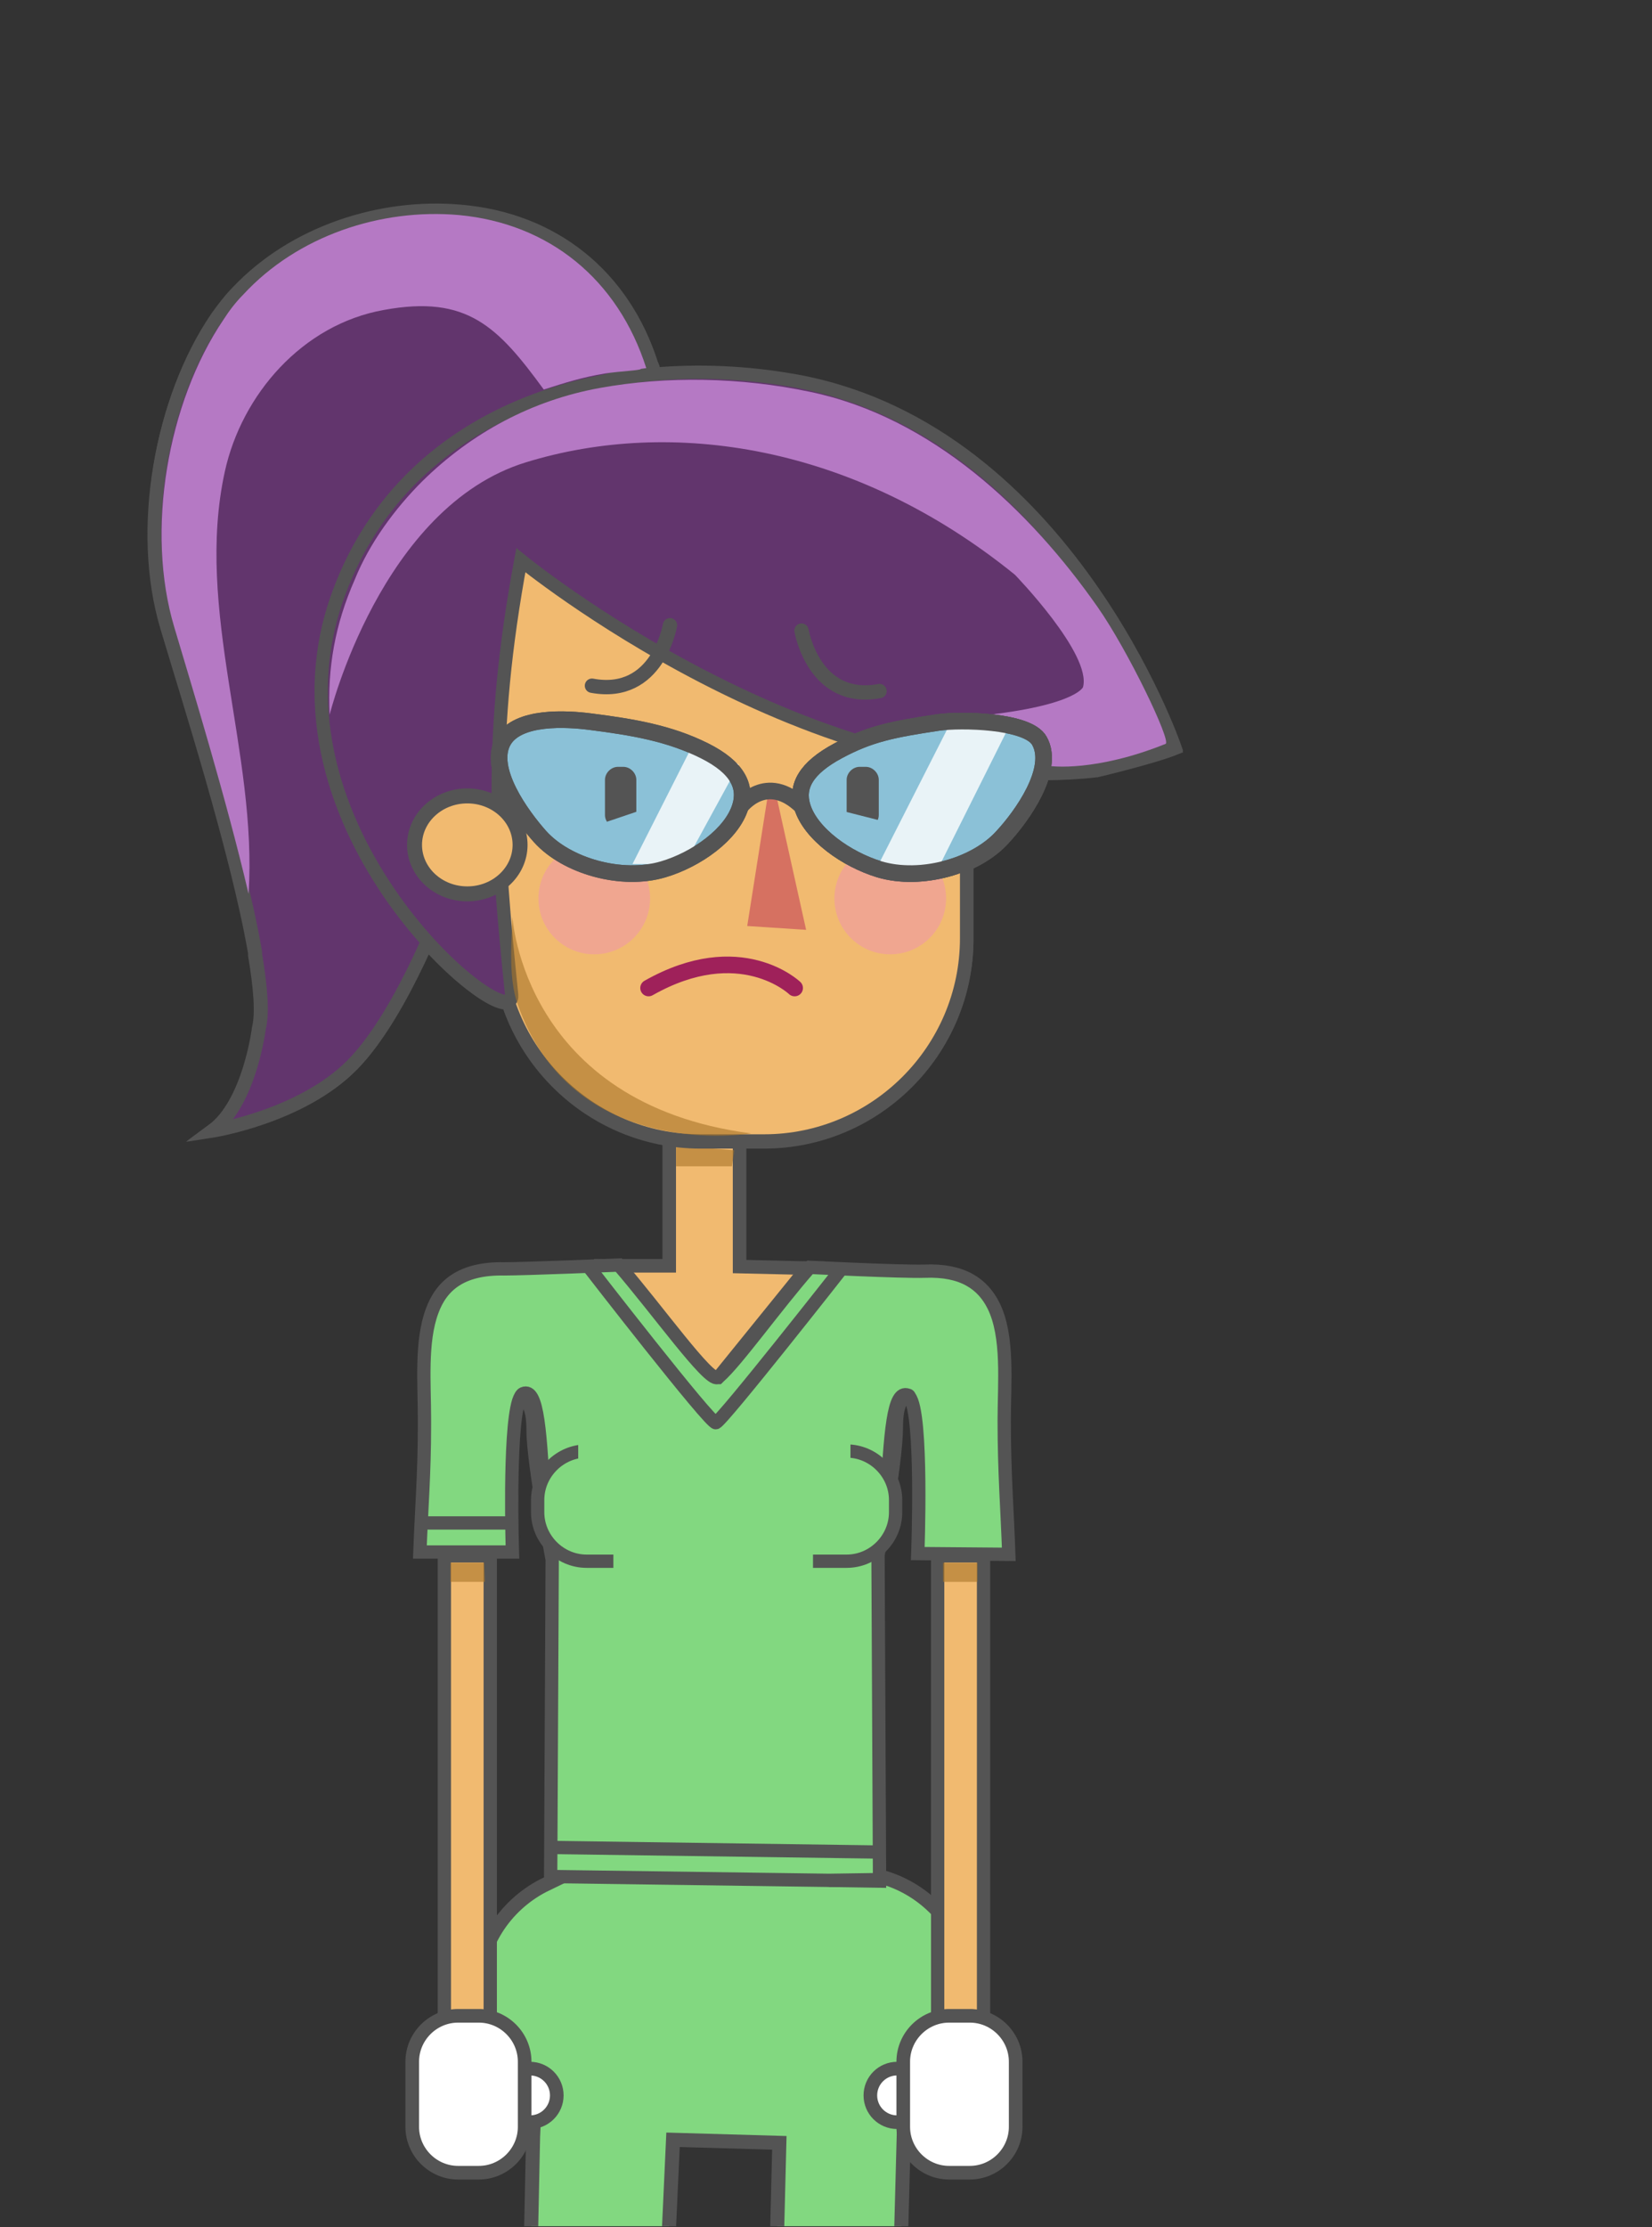 <?xml version="1.0" encoding="utf-8"?>
<!-- Generator: Adobe Illustrator 23.0.3, SVG Export Plug-In . SVG Version: 6.00 Build 0)  -->
<svg version="1.1" id="Layer_1" xmlns="http://www.w3.org/2000/svg" xmlns:xlink="http://www.w3.org/1999/xlink" x="0px" y="0px"
	 viewBox="0 0 216 291" style="enable-background:new 0 0 216 291;" xml:space="preserve">
<rect x="0" y="0" width="216" height="291" fill="#333333" stroke="none"/>
<style type="text/css">
	.st0{display:none;}
	.st1{display:inline;}
	.st2{clip-path:url(#SVGID_2_);}
	.st3{fill:#F1BA70;stroke:#545454;stroke-width:1.69;stroke-miterlimit:10;}
	.st4{fill:#FFFFFF;stroke:#545454;stroke-width:1.731;stroke-miterlimit:10;}
	.st5{fill:#F1BA70;stroke:#545454;stroke-width:1.724;stroke-miterlimit:10;}
	.st6{fill:#82D880;stroke:#545454;stroke-width:1.69;stroke-miterlimit:10;}
	.st7{fill:none;stroke:#545454;stroke-width:1.69;stroke-miterlimit:10;}
	.st8{fill:#82D880;stroke:#545454;stroke-width:1.674;stroke-miterlimit:10;}
	.st9{fill:#82D880;}
	.st10{opacity:0.6;fill:#A97529;enable-background:new    ;}
	.st11{fill:#545454;}
	.st12{clip-path:url(#SVGID_4_);}
	.st13{fill:#62356D;stroke:#545454;stroke-width:1.731;stroke-miterlimit:10;}
	.st14{fill:#F1BA70;stroke:#545454;stroke-width:1.765;stroke-miterlimit:10;}
	.st15{fill:#D67161;}
	.st16{fill:none;stroke:#545454;stroke-width:2.164;stroke-miterlimit:10;}
	.st17{fill:#B579C4;}
	.st18{fill:#8BC1D7;stroke:#545454;stroke-width:2.164;stroke-miterlimit:10;}
	.st19{fill:#F1BA70;stroke:#545454;stroke-width:1.951;stroke-miterlimit:10;}
	.st20{opacity:0.45;fill:#F08FB8;enable-background:new    ;}
	.st21{opacity:0.81;fill:#FFFFFF;enable-background:new    ;}
	.st22{fill:#FFFFFF;}
	.st23{fill:none;stroke:#9F215A;stroke-width:2.164;stroke-linecap:round;stroke-miterlimit:10;}
	.st24{fill:none;stroke:#545454;stroke-width:2.164;stroke-linecap:round;stroke-miterlimit:10;}
	.st25{clip-path:url(#SVGID_6_);}
	.st26{fill:#82D880;stroke:#545454;stroke-width:1.837;stroke-miterlimit:10;}
	.st27{fill:none;stroke:#D63E26;stroke-width:2.173;stroke-linecap:round;stroke-miterlimit:10;}
	.st28{fill:#F1BA70;stroke:#545454;stroke-width:1.773;stroke-miterlimit:10;}
	.st29{fill:#82D880;stroke:#545454;stroke-width:1.738;stroke-miterlimit:10;}
	.st30{fill:none;stroke:#545454;stroke-width:1.738;stroke-miterlimit:10;}
	.st31{fill:none;stroke:#545454;stroke-width:1.734;stroke-miterlimit:10;}
	.st32{fill:#F1BA70;stroke:#545454;stroke-width:1.738;stroke-miterlimit:10;}
	.st33{fill:#FFFFFF;stroke:#545454;stroke-width:1.781;stroke-miterlimit:10;}
	.st34{fill:#F1BA70;stroke:#545454;stroke-width:1.77;stroke-miterlimit:10;}
	.st35{fill:#62356D;stroke:#545454;stroke-width:1.736;stroke-miterlimit:10;}
	.st36{fill:none;stroke:#545454;stroke-width:2.17;stroke-miterlimit:10;}
	.st37{fill:#8BC1D7;stroke:#545454;stroke-width:2.17;stroke-miterlimit:10;}
	.st38{fill:#F1BA70;stroke:#545454;stroke-width:1.956;stroke-miterlimit:10;}
	.st39{fill:none;stroke:#9F215A;stroke-width:2.17;stroke-linecap:round;stroke-miterlimit:10;}
	.st40{fill:none;stroke:#545454;stroke-width:1.875;stroke-linecap:round;stroke-miterlimit:10;}
	.st41{fill:#8BC1D7;}
</style>
<g class="st0">
	<g id="Nurse_1_" class="st1">
		<g>
			<g>
				<g>
					<g>
						<defs>
							<rect id="SVGID_1_" x="13.8" y="17.2" width="202.1" height="380.8"/>
						</defs>
						<clipPath id="SVGID_2_">
							<use xlink:href="#SVGID_1_"  style="overflow:visible;"/>
						</clipPath>
						<g class="st2">
							<path class="st3" d="M132.3,188.1l9.6,13.8l32.5-0.7l-2.5,5.6l-30.2,0.2c0,0-3.3,0.5-6.3-4.2c-3.5-5.4-8.2-12.9-8.2-12.9
								L132.3,188.1z"/>
							<circle class="st4" cx="74.1" cy="218.7" r="3.4"/>
							<polygon class="st5" points="104.1,185.3 104.5,165.9 95.9,165.7 95.9,148 87,148 87.1,165.4 79.1,165.6 							"/>
							<path class="st6" d="M70.8,241.6c0,0-12.7-0.4-14.7,16.7c-1.6,13.4,7.5,17.4,7.5,17.4L62,355l-1.6,118.2l16.3,0.4l1.2-119
								l3.6-78.5l13.5,0.4l7.5,84.1l-12.7,111l15.5,0.4L118,359.4l-6.3-115L70.8,241.6z"/>
							<path class="st3" d="M79.9,165.5l-13.1,1.2c0,0-34.5,30.5-34.9,34.5s8.7,9.1,33.3,25.4l4.4-4c0,0-30-18.7-30.5-21
								c-0.4-1.6,25-23.4,25-23.4s5.5-0.8,7.5,7.9C73.5,194.8,79.9,165.5,79.9,165.5z"/>
							<path class="st6" d="M43,182.5l8.7,11.1c0,0,14.7-11.1,16.7-11.9c2-0.8,3.6,5.9,5.2,18.2s4,21,3.6,23.4s-12.7,19-12.7,19
								l50,2.8l-0.8-42.8c0,0,2.4-12.3,2.4-16.3c0-5.2,2.3-4.3,3.2-3.6c1.6,1.4,7,11.7,7,11.7l10.8-5.6c0,0-12.9-19.7-16.9-21.1
								c-5.4-1.9-15.6-1.6-15.6-1.6l-4,13.9c-1.1,0.7-12.5-9.1-19.5-14.3c0,0-11.4,0.4-14.2,1.2S43,182.5,43,182.5z"/>
							<path class="st7" d="M76.3,165.9c0,0,24.8,18.7,25.6,18.4s5.8-18.4,5.8-18.4"/>
							<path class="st8" d="M113.2,203.1H87.4c-3.3,0-5.9-2.7-5.9-5.9v-1.6c0-3.3,2.7-5.9,5.9-5.9h25.8c3.3,0,5.9,2.7,5.9,5.9v1.6
								C119.1,200.5,116.5,203.1,113.2,203.1z"/>
							<rect x="77.5" y="187.4" class="st9" width="37.3" height="8.5"/>
							<line class="st7" x1="45" y1="180.1" x2="54.1" y2="191.6"/>
							<polygon class="st10" points="95,153 87.9,153 87.9,150.3 95.3,150.9 							"/>
							<line class="st7" x1="67.6" y1="238.8" x2="113.6" y2="241.2"/>
							<polygon class="st10" points="45.6,187.4 43.8,189 46.7,192.2 48.3,190.9 							"/>
							<path class="st4" d="M77.6,219.4h-7.2c-3.5,0-6.3,2.9-6.3,6.4v1.6c0,3.5,2.9,6.4,6.3,6.4h7.2c3.5,0,6.3-2.9,6.3-6.4v-1.6
								C83.9,222.3,81.1,219.4,77.6,219.4z"/>
							<path class="st4" d="M182.3,197.1h-7.2c-3.5,0-6.4,2.9-6.4,6.4v1.6c0,3.5,2.9,6.4,6.4,6.4h7.2c3.5,0,6.4-2.9,6.4-6.4v-1.6
								C188.6,200,185.8,197.1,182.3,197.1z"/>
							<line class="st7" x1="123.9" y1="191.6" x2="135.1" y2="185.9"/>
							<polygon class="st10" points="133.6,190.8 134.7,192.8 131.1,194.5 130.1,192.9 							"/>
							<path class="st4" d="M117.7,471.2H93.2c-0.4,0-0.8,0-1.2,0.1v8.6h33.1l0,0C125.1,475.1,121.8,471.2,117.7,471.2z"/>
							<path class="st4" d="M88.9,473.4H64.4c-0.4,0-0.8,0-1.2,0.1v8.6h33.1l0,0C96.3,477.3,93,473.4,88.9,473.4z"/>
							
								<ellipse transform="matrix(0.621 -0.784 0.784 0.621 -316.395 298.67)" class="st11" cx="150.7" cy="476.6" rx="7.4" ry="7.8"/>
							<circle class="st4" cx="172" cy="197.3" r="3.4"/>
						</g>
					</g>
				</g>
			</g>
		</g>
		<g>
			<g>
				<g>
					<g>
						<defs>
							<rect id="SVGID_3_" x="13.8" y="17.2" width="202.1" height="380.8"/>
						</defs>
						<clipPath id="SVGID_4_">
							<use xlink:href="#SVGID_3_"  style="overflow:visible;"/>
						</clipPath>
						<g class="st12">
							<path class="st13" d="M85.5,48.1L85.5,48.1L85.5,48.1c-3.7-11.6-12.9-19-25-20c-10.4-0.9-21.6,2.8-28.9,10.4
								c-1,1-1.9,2.2-2.7,3.3c-7.4,10.8-10.3,27.7-6.5,40.3c2.7,9.1,9.1,29.2,11.5,42.5c0,0.1,0,0.2,0,0.3c0.7,4.2,1,7.6,0.5,9.6
								c0,0-1.2,9.8-6.1,13.4c0,0,11.6-1.8,18.3-8.5s12.2-21.9,12.2-21.9S54.6,75.8,69,57.3c0.2,0.2,0.4,0.3,0.5,0.2l0,0
								c3.7-4.6,8.6-7.7,15-8.2c0.4-0.2,0.8-0.5,1.2-0.7C85.6,48.5,85.6,48.3,85.5,48.1z"/>
							<path class="st14" d="M100.2,59H92c-14.5,0-26.4,11.9-26.4,26.4v37.4c0,14.5,11.9,26.4,26.4,26.4h8.2
								c14.5,0,26.4-11.9,26.4-26.4V85.4C126.6,70.9,114.7,59,100.2,59z"/>
							<polygon class="st15" points="105.6,121.8 97.9,121.3 100.8,102.9 101.4,102.9 							"/>
							<path class="st16" d="M97.1,105.7c0,0,3.4-4.6,8.1,0"/>
							<path class="st13" d="M68.4,73.6c0,0,38.4,31.4,75.1,27.3c0,0,7.2-1.7,10.2-2.9c0,0-14-40.8-48.7-47.5
								C81.3,45.9,53.9,53,44.7,77.9c-11.4,30.7,23.2,58.5,22.5,52.4C65.3,110.8,64.2,96.8,68.4,73.6z"/>
							<g>
								<path class="st17" d="M84,48.6l0.7-0.1l0,0C81.1,37,72.1,29.7,60.3,28.7c-10.1-0.9-21,2.7-28.1,10.3c-1,1-1.8,2.1-2.6,3.3
									c-7.2,10.7-10,27.5-6.4,40.1c2.2,7.4,6.8,22.3,9.7,34.7c1.2-18.5-7.1-36.8-3.1-55c2.2-10,10.1-19.1,20.7-21
									c10.8-2,14.9,2.2,20.8,10.4c2.8-0.9,5-1.6,8-2C81.3,48.9,84.1,48.8,84,48.6z"/>
							</g>
							<path class="st17" d="M43.5,93.7c0,0,6.7-27.1,25.6-32.9s42.7-2.4,63.7,14.6c0,0,10.1,10.4,8.8,14.6c0,0-1.2,2.7-16.5,4
								c0,0,10.8-0.3,11.7,2.7c0.6,2,0.5,3.5,0.5,3.5s5.8,0.8,14.9-2.9c0.8-0.3-4.9-12.2-8.8-17.8c-8.9-12.7-21.6-24.7-37.5-28
								c-9-1.9-18.7-2.1-27.4-0.5c-8.8,1.6-16.7,5.8-23.1,12.2c-3.6,3.5-6.8,8.1-8.8,12.8C44.2,82,43.1,87.6,43.5,93.7z"/>
							<path class="st18" d="M105.1,105.7c-0.8-2.6,0.4-5,4.7-7.2c4.1-2.2,7-2.8,13.1-3.7c2.8-0.4,11.7-0.3,13.2,2.4
								c2.1,3.7-2.3,9.7-4.8,12.5c-3.5,3.9-10.7,5.9-16,4.3C110.9,112.6,106.2,109.3,105.1,105.7z"/>
							<ellipse class="st19" cx="61.4" cy="110.7" rx="6.9" ry="6.4"/>
							<path class="st10" d="M67.4,120.1c0,0,1.4,24.4,31.1,28.2c0,0-23.3,4-30.5-17.1C66.9,128.2,67.1,124.4,67.4,120.1z"/>
							<circle class="st20" cx="78" cy="117.7" r="7.3"/>
							<circle class="st20" cx="116.6" cy="117.7" r="7.3"/>
							<path class="st18" d="M105.1,105.7c-0.8-2.6,0.4-5,4.7-7.2c4.1-2.2,7-2.8,13.1-3.7c2.8-0.4,11.7-0.3,13.2,2.4
								c2.1,3.7-2.3,9.7-4.8,12.5c-3.5,3.9-10.7,5.9-16,4.3C110.9,112.6,106.2,109.3,105.1,105.7z"/>
							<path class="st18" d="M97.1,105.7c0.8-2.6-0.3-5.1-4.7-7.2c-4.6-2.3-9.3-3-14.9-3.8c-3.1-0.4-9.5-0.8-11.4,2.5
								c-2.1,3.7,2.3,9.7,4.8,12.5c3.5,3.9,10.7,5.9,16,4.3C91.3,112.6,95.9,109.3,97.1,105.7z"/>
							<path class="st11" d="M81.7,108.5H81c-0.9,0-1.7-0.8-1.7-1.7v-4.6c0-0.9,0.8-1.7,1.7-1.7h0.7c0.9,0,1.7,0.8,1.7,1.7v4.6
								C83.4,107.7,82.7,108.5,81.7,108.5z"/>
							<path class="st11" d="M113.4,108.5h-0.8c-0.9,0-1.7-0.8-1.7-1.7v-4.6c0-0.9,0.8-1.7,1.7-1.7h0.8c0.9,0,1.7,0.8,1.7,1.7v4.6
								C115.1,107.7,114.3,108.5,113.4,108.5z"/>
							<polygon class="st21" points="122.7,114 115.1,113.2 124.5,94.8 132,95.4 							"/>
							<polygon class="st21" points="89.8,113.2 82.9,113.2 91.2,97 96.9,100.2 							"/>
							<path class="st16" d="M105.1,105.7c-0.8-2.6,0.4-5,4.7-7.2c4.1-2.2,7-2.8,13.1-3.7c2.8-0.4,11.7-0.3,13.2,2.4
								c2.1,3.7-2.3,9.7-4.8,12.5c-3.5,3.9-10.7,5.9-16,4.3C110.9,112.6,106.2,109.3,105.1,105.7z"/>
							<path class="st16" d="M97.1,105.7c0.8-2.6-0.3-5.1-4.7-7.2c-4.6-2.3-9.3-3-14.9-3.8c-3.1-0.4-9.5-0.8-11.4,2.5
								c-2.1,3.7,2.3,9.7,4.8,12.5c3.5,3.9,10.7,5.9,16,4.3C91.3,112.6,95.9,109.3,97.1,105.7z"/>
							<g>
								<path class="st22" d="M92.3,129.8l7.2,0.2c0,0-0.4-3.6-3.7-3.8C93.2,126,92.3,129.8,92.3,129.8z"/>
								<path class="st11" d="M91.6,130h8.8c0,0-1.6,6.6-4.4,6C93.2,135.3,91.6,130,91.6,130z"/>
								<ellipse class="st23" cx="96" cy="130.6" rx="4.6" ry="5.4"/>
							</g>
							<path class="st24" d="M76.5,89.8c0.6-0.2,5.5-5.1,13-5.5"/>
							<path class="st24" d="M109,84.8c0.6,0.3,7.5,0.3,13.1,5.3"/>
						</g>
					</g>
				</g>
			</g>
		</g>
	</g>
</g>
<g>
	<g>
		<g>
			<g>
				<g>
					<g>
						<defs>
							<rect id="SVGID_5_" x="6.9" y="18.7" width="153" height="272.2"/>
						</defs>
						<clipPath id="SVGID_6_">
							<use xlink:href="#SVGID_5_"  style="overflow:visible;"/>
						</clipPath>
						<g class="st25">
							<path class="st26" d="M111.2,244.7h-32l-2-1.3l-6.2,3c-5,2.6-8.5,7.8-8.5,13.9v3.6c0,5.5,2.9,10.4,7.3,13.1l-0.1,2.2
								L68,360.8l-1.6,121.6l16.7,0.4l1.2-122.4l3.7-80.8l13.9,0.4l-5.1,203.4l15.9,0.4l5.5-206.1c5.1-2.6,8.6-7.8,8.6-13.9v-3.6
								C126.8,251.7,119.7,244.7,111.2,244.7z"/>
							<path class="st27" d="M144.4,186.5"/>
							<polygon class="st28" points="94.2,185.6 105.4,165.7 96.7,165.5 96.7,147.3 87.5,147.3 87.5,165.4 79.4,165.4 							"/>
							<g>
								<path class="st29" d="M105.9,165.7c-0.3,0-0.4,0-0.4,0L94,179.9C96.4,177.9,101.6,170.6,105.9,165.7z"/>
								<polygon class="st29" points="115,245.8 115,245.6 108.4,245.7 								"/>
								<path class="st29" d="M118.7,182.4c-1.8-0.7-2.3,4.5-2.8,14.8c0.7-3.8,1.3-8.5,1.3-10.7c0-3.2,0.8-3.9,1.6-3.9
									C118.8,182.5,118.7,182.4,118.7,182.4z"/>
								<path class="st29" d="M94.1,179.8l-0.1,0.1C93.9,179.9,94,179.9,94.1,179.8L94.1,179.8z"/>
								<path class="st29" d="M68.3,182c-0.2,0.1-0.4,0.5-0.6,1c1-0.1,2,0.2,2,3.9c0,2.2,0.7,7.1,1.4,11
									C70.6,186.9,70.2,181.2,68.3,182z"/>
								<path class="st29" d="M131.9,203.1c-0.2-5.8-0.6-10.7-0.6-17.4v-0.1c0-4.9,0.6-11-1.4-15c-1.4-2.8-4-4.7-9-4.5
									c-3,0.1-15-0.5-15-0.5s0,0-0.1,0.1c-4.3,4.9-9.5,12.2-11.8,14.2l-0.1,0.1c0,0,0,0-0.1,0c-1.2,0.5-7.8-8.8-12.9-14.7
									c0,0-12.1,0.5-15,0.5c-5.6-0.1-8.2,2.2-9.4,5.5c-1.5,4-1,9.5-1,14.1c0,0.3,0,0.6,0,0.9c0,6.3-0.4,11-0.6,16.5H67
									c0,0-0.5-15.5,0.8-19.7c0.2-0.6,0.4-0.9,0.6-1c1.9-0.8,2.3,4.9,2.8,15.9c0.5,3.2,1,5.8,1,5.8L72,245.2l36.4,0.5l6.6-0.1
									l-0.2-42.4c0,0,0.5-2.7,1.1-6.1c0.5-10.2,0.9-15.5,2.8-14.8c0.1,0,0.2,0.1,0.2,0.2c1.8,2.1,1.1,20.5,1.1,20.5L131.9,203.1
									L131.9,203.1z"/>
							</g>
							<path class="st29" d="M110.7,204h-34c-3.5,0-6.4-2.9-6.4-6.4V196c0-3.5,2.9-6.4,6.4-6.4h34c3.5,0,6.4,2.9,6.4,6.4v1.6
								C117.1,201.1,114.2,204,110.7,204z"/>
							<rect x="75.6" y="184.1" class="st9" width="35.6" height="14.8"/>
							<rect x="80.2" y="188.4" class="st9" width="26.1" height="17.9"/>
							<line class="st30" x1="55.9" y1="199" x2="67.3" y2="199"/>
							<polygon class="st10" points="95.7,152.4 88.4,152.4 88.4,149.7 96,150.3 							"/>
							<line class="st31" x1="71.9" y1="241.4" x2="115" y2="242"/>
							<path class="st30" d="M77.1,165.7c0,0,15.8,20.4,16.5,20.2c0.8-0.2,16.5-20.2,16.5-20.2"/>
							<rect x="58.1" y="203.3" class="st32" width="6" height="65.7"/>
							<circle class="st33" cx="69.3" cy="273.8" r="3.5"/>
							<path class="st33" d="M53.9,277.9v-8.5c0-3.3,2.7-6,6-6h2.7c3.3,0,6,2.7,6,6v8.5c0,3.3-2.7,6-6,6h-2.7
								C56.6,283.9,53.9,281.2,53.9,277.9z"/>
							<polygon class="st10" points="58.9,204.2 58.9,206.7 63.4,206.7 63.3,204.2 							"/>
							<rect x="122.6" y="203.3" class="st32" width="6" height="65.7"/>
							<circle class="st33" cx="117.3" cy="273.8" r="3.5"/>
							<path class="st33" d="M132.8,277.9v-8.5c0-3.3-2.7-6-6-6h-2.7c-3.3,0-6,2.7-6,6v8.5c0,3.3,2.7,6,6,6h2.7
								C130.1,283.9,132.8,281.2,132.8,277.9z"/>
							<polygon class="st10" points="127.8,204.2 127.8,206.7 123.3,206.7 123.3,204.2 							"/>
							<g>
								<path class="st34" d="M91.6,58.7h8.3c14.6,0,26.5,11.9,26.5,26.5v37.5c0,14.6-11.9,26.5-26.5,26.5h-8.3
									c-14.6,0-26.5-11.9-26.5-26.5V85.2C65.1,70.6,77.1,58.7,91.6,58.7z"/>
								<path class="st35" d="M85.2,47.7L85.2,47.7L85.2,47.7c-3.7-11.6-12.9-19-25.1-20c-10.4-0.9-21.7,2.8-29,10.5
									c-1,1-1.9,2.2-2.7,3.3C21,52.3,18,69.2,21.8,81.9c2.7,9.1,9.2,29.3,11.5,42.6c0,0.1,0,0.2,0,0.3c0.7,4.2,1,7.6,0.5,9.6
									c0,0-1.2,9.8-6.1,13.4c0,0,11.6-1.8,18.3-8.6s12.2-22,12.2-22s-4-41.6,10.4-60.2c0.2,0.2,0.4,0.3,0.5,0.2l0,0
									c3.7-4.6,8.6-7.7,15.1-8.2c0.4-0.2,0.8-0.5,1.2-0.7C85.3,48.1,85.2,47.9,85.2,47.7z"/>
								<polygon class="st15" points="105.3,121.6 97.6,121.2 100.6,102.7 101.2,102.7 								"/>
								<path class="st36" d="M96.8,105.5c0,0,3.4-4.6,8.1,0"/>
								<path class="st35" d="M68.1,73.4c0,0,38.5,31.5,75.3,27.3c0,0,7.2-1.7,10.2-2.9c0,0-14.1-40.9-48.9-47.7
									c-23.8-4.6-51.2,2.5-60.5,27.5c-11.4,30.8,23.2,58.7,22.6,52.6C64.9,110.6,63.8,96.6,68.1,73.4z"/>
								<path class="st17" d="M83.7,48.3l0.7-0.1l0,0C80.8,36.7,71.8,29.3,60,28.3C49.8,27.4,38.8,31,31.7,38.7
									c-1,1-1.9,2.1-2.6,3.3C21.9,52.7,19,69.6,22.7,82.2c2.2,7.4,6.8,22.4,9.7,34.8c1.2-18.5-7.1-37-3.1-55.2
									c2.2-10,10.1-19.2,20.8-21.1c10.9-2,15,2.2,20.9,10.4c2.8-0.9,5-1.6,8-2.1C81,48.6,83.8,48.5,83.7,48.3z"/>
								<path class="st17" d="M43,93.5c0,0,6.7-27.2,25.7-33c18.9-5.8,42.8-2.4,63.8,14.7c0,0,10.1,10.4,8.9,14.7
									c0,0-1.2,2.8-16.5,4c0,0,10.8-0.3,11.8,2.8c0.6,2,0.5,3.5,0.5,3.5s5.8,0.8,15-2.9c0.8-0.3-4.9-12.2-8.9-17.9
									c-8.9-12.7-21.7-24.8-37.6-28.1c-9-1.9-18.7-2.1-27.5-0.5C69.3,52.3,61.4,56.6,55,63c-3.6,3.6-6.9,8.1-8.8,12.8
									C43.8,81.8,42.7,87.4,43,93.5z"/>
								<path class="st37" d="M104.9,105.5c-0.8-2.6,0.4-5,4.7-7.3c4.1-2.2,7.1-2.8,13.1-3.7c2.8-0.4,11.7-0.3,13.2,2.4
									c2.1,3.7-2.3,9.8-4.8,12.5c-3.5,3.9-10.7,5.9-16.1,4.3C110.6,112.5,106,109.2,104.9,105.5z"/>
								<ellipse class="st38" cx="61" cy="110.6" rx="6.9" ry="6.4"/>
								<path class="st39" d="M85.8,124.7c0,0,4.9,8.6,18.3,5.5"/>
								<path class="st10" d="M67,120c0,0,1.4,24.4,31.2,28.3c0,0-23.4,4-30.6-17.1C66.6,128.1,66.8,124.3,67,120z"/>
								<circle class="st20" cx="77.7" cy="117.6" r="7.3"/>
								<circle class="st20" cx="116.3" cy="117.6" r="7.3"/>
								<path class="st37" d="M104.9,105.5c-0.8-2.6,0.4-5,4.7-7.3c4.1-2.2,7.1-2.8,13.1-3.7c2.8-0.4,11.7-0.3,13.2,2.4
									c2.1,3.7-2.3,9.8-4.8,12.5c-3.5,3.9-10.7,5.9-16.1,4.3C110.6,112.5,106,109.2,104.9,105.5z"/>
								<path class="st37" d="M96.8,105.5c0.8-2.6-0.3-5.1-4.7-7.3c-4.6-2.3-9.4-3.1-14.9-3.8C74,94,67.7,93.6,65.8,97
									c-2.1,3.7,2.3,9.8,4.8,12.5c3.5,3.9,10.7,5.9,16.1,4.3C91,112.5,95.7,109.2,96.8,105.5z"/>
								<path class="st11" d="M81.4,108.3h-0.7c-0.9,0-1.7-0.8-1.7-1.7V102c0-0.9,0.8-1.7,1.7-1.7h0.7c0.9,0,1.7,0.8,1.7,1.7v4.6
									C83.1,107.6,82.3,108.3,81.4,108.3z"/>
								<path class="st11" d="M113.1,108.3h-0.8c-0.9,0-1.7-0.8-1.7-1.7V102c0-0.9,0.8-1.7,1.7-1.7h0.8c0.9,0,1.7,0.8,1.7,1.7v4.6
									C114.8,107.6,114.1,108.3,113.1,108.3z"/>
								<polygon class="st21" points="122.5,113.9 114.9,113.1 124.3,94.6 131.8,95.2 								"/>
								<polygon class="st21" points="89.5,113.1 82.6,113.1 90.9,96.8 96.6,100.1 								"/>
								<path class="st36" d="M104.9,105.5c-0.8-2.6,0.4-5,4.7-7.3c4.1-2.2,7.1-2.8,13.1-3.7c2.8-0.4,11.7-0.3,13.2,2.4
									c2.1,3.7-2.3,9.8-4.8,12.5c-3.5,3.9-10.7,5.9-16.1,4.3C110.6,112.5,106,109.2,104.9,105.5z"/>
								<path class="st36" d="M96.8,105.5c0.8-2.6-0.3-5.1-4.7-7.3c-4.6-2.3-9.4-3.1-14.9-3.8C74,94,67.7,93.6,65.8,97
									c-2.1,3.7,2.3,9.8,4.8,12.5c3.5,3.9,10.7,5.9,16.1,4.3C91,112.5,95.7,109.2,96.8,105.5z"/>
								<path class="st40" d="M72,88.9c0,0,7.9-5.5,12.8,1.8"/>
								<path class="st40" d="M107.5,89.6c0,0,7.9-5.5,12.8,1.8"/>
							</g>
						</g>
					</g>
				</g>
			</g>
		</g>
	</g>
</g>
<g id="Layer_3">
	<g>
		<path class="st34" d="M99.9,58.6h-8.3c-14.6,0-26.5,11.9-26.5,26.5v37.5c0,14.6,11.9,26.5,26.5,26.5h8.3
			c14.6,0,26.5-11.9,26.5-26.5V85.1C126.4,70.5,114.5,58.6,99.9,58.6z"/>
		<path class="st35" d="M85.2,47.6L85.2,47.6L85.2,47.6c-3.7-11.6-12.9-19-25.1-20c-10.4-0.9-21.7,2.8-29,10.5c-1,1-1.9,2.2-2.7,3.3
			C21,52.2,18.1,69.1,21.9,81.8c2.7,9.1,9.2,29.3,11.5,42.6c0,0.1,0,0.2,0,0.3c0.7,4.2,1,7.6,0.5,9.6c0,0-1.2,9.8-6.1,13.4
			c0,0,11.6-1.8,18.3-8.6s12.2-22,12.2-22s-4.1-41.8,10.3-60.3c0.2,0.2,0.4,0.3,0.5,0.2l0,0c3.7-4.6,8.6-7.7,15.1-8.2
			c0.4-0.2,0.8-0.5,1.2-0.7C85.4,48,85.3,47.8,85.2,47.6z"/>
		<polygon class="st15" points="105.4,121.5 97.7,121 100.6,102.6 101.2,102.6 		"/>
		<path class="st36" d="M96.8,105.4c0,0,3.4-4.6,8.1,0"/>
		<path class="st35" d="M68.1,73.2c0,0,38.5,31.5,75.3,27.3c0,0,7.2-1.7,10.2-2.9c0,0-14.1-40.9-48.9-47.7
			C81,45.4,53.5,52.6,44.3,77.5c-11.4,30.8,23.2,58.7,22.6,52.5C64.9,110.5,63.8,96.4,68.1,73.2z"/>
		<g>
			<path class="st17" d="M83.8,48.2l0.7-0.1l0,0c-3.7-11.6-12.7-18.9-24.5-20c-10.2-0.9-21.1,2.7-28.2,10.4c-1,1-1.9,2.2-2.6,3.3
				C21.9,52.6,19,69.4,22.8,82c2.2,7.4,6.8,22.4,9.7,34.8c1.2-18.5-7.1-37-3.1-55.2c2.2-10,10.1-19.2,20.8-21.1
				c10.9-2,14.9,2.2,20.9,10.4c2.8-0.9,5-1.6,8-2.1C81.1,48.5,83.8,48.4,83.8,48.2z"/>
		</g>
		<path class="st17" d="M43.1,93.4c0,0,6.7-27.2,25.7-33c18.9-5.8,42.8-2.4,63.9,14.7c0,0,10.1,10.4,8.9,14.7c0,0-1.2,2.8-16.5,4
			c0,0,10.8-0.3,11.8,2.8c0.6,2,0.5,3.5,0.5,3.5s5.8,0.8,15-2.9c0.8-0.3-4.9-12.2-8.9-17.9c-8.9-12.7-21.7-24.8-37.6-28.1
			c-9-1.9-18.7-2.1-27.5-0.5s-16.7,5.8-23.2,12.2c-3.6,3.6-6.9,8.1-8.8,12.8C43.8,81.6,42.8,87.3,43.1,93.4z"/>
		<path class="st37" d="M104.9,105.4c-0.8-2.6,0.4-5,4.7-7.3c4.1-2.2,7.1-2.8,13.1-3.7c2.8-0.4,11.7-0.3,13.2,2.4
			c2.1,3.7-2.3,9.8-4.8,12.5c-3.5,3.9-10.7,5.9-16.1,4.3C110.7,112.3,106,109,104.9,105.4z"/>
		<ellipse class="st38" cx="61.1" cy="110.4" rx="6.9" ry="6.4"/>
		<path class="st10" d="M67,119.8c0,0,1.4,24.4,31.2,28.3c0,0-23.4,4-30.6-17.1C66.6,127.9,66.8,124.1,67,119.8z"/>
		<circle class="st20" cx="77.7" cy="117.4" r="7.3"/>
		<circle class="st20" cx="116.4" cy="117.4" r="7.3"/>
		<path class="st37" d="M104.9,105.4c-0.8-2.6,0.4-5,4.7-7.3c4.1-2.2,7.1-2.8,13.1-3.7c2.8-0.4,11.7-0.3,13.2,2.4
			c2.1,3.7-2.3,9.8-4.8,12.5c-3.5,3.9-10.7,5.9-16.1,4.3C110.7,112.3,106,109,104.9,105.4z"/>
		<path class="st37" d="M96.8,105.4c0.8-2.6-0.3-5.1-4.7-7.3c-4.6-2.3-9.4-3.1-14.9-3.8c-3.1-0.4-9.5-0.8-11.4,2.5
			c-2.1,3.7,2.4,9.8,4.8,12.5c3.5,3.9,10.7,5.9,16.1,4.3C91.1,112.3,95.7,109,96.8,105.4z"/>
		<path class="st11" d="M81.5,108.2h-0.7c-0.9,0-1.7-0.8-1.7-1.7v-4.6c0-0.9,0.8-1.7,1.7-1.7h0.7c0.9,0,1.7,0.8,1.7,1.7v4.6
			C83.2,107.4,82.4,108.2,81.5,108.2z"/>
		<path class="st11" d="M113.2,108.2h-0.8c-0.9,0-1.7-0.8-1.7-1.7v-4.6c0-0.9,0.8-1.7,1.7-1.7h0.8c0.9,0,1.7,0.8,1.7,1.7v4.6
			C114.9,107.4,114.1,108.2,113.2,108.2z"/>
		<polygon class="st21" points="122.5,113.8 114.9,112.9 124.3,94.4 131.9,95 		"/>
		<polygon class="st21" points="89.5,112.9 82.7,112.9 90.9,96.7 96.6,99.9 		"/>
		<path class="st36" d="M104.9,105.4c-0.8-2.6,0.4-5,4.7-7.3c4.1-2.2,7.1-2.8,13.1-3.7c2.8-0.4,11.7-0.3,13.2,2.4
			c2.1,3.7-2.3,9.8-4.8,12.5c-3.5,3.9-10.7,5.9-16.1,4.3C110.7,112.3,106,109,104.9,105.4z"/>
		<path class="st36" d="M96.8,105.4c0.8-2.6-0.3-5.1-4.7-7.3c-4.6-2.3-9.4-3.1-14.9-3.8c-3.1-0.4-9.5-0.8-11.4,2.5
			c-2.1,3.7,2.4,9.8,4.8,12.5c3.5,3.9,10.7,5.9,16.1,4.3C91.1,112.3,95.7,109,96.8,105.4z"/>
		<path class="st40" d="M87.6,81.7c0,0-1.6,9.5-10.2,7.9"/>
		<path class="st40" d="M104.8,82.4c0,0,1.6,9.5,10.2,7.9"/>
		<path class="st39" d="M103.9,129.1c0,0-7.1-6.8-19.1,0"/>
		<path class="st41" d="M78.8,110.8l-0.4-3.1l6.5-2.2C84.9,105.5,84.9,109.3,78.8,110.8z"/>
		<path class="st41" d="M114.6,110.7l2-3.1l-6.3-1.6C110.3,106,108.4,109.2,114.6,110.7z"/>
	</g>
</g>
</svg>
